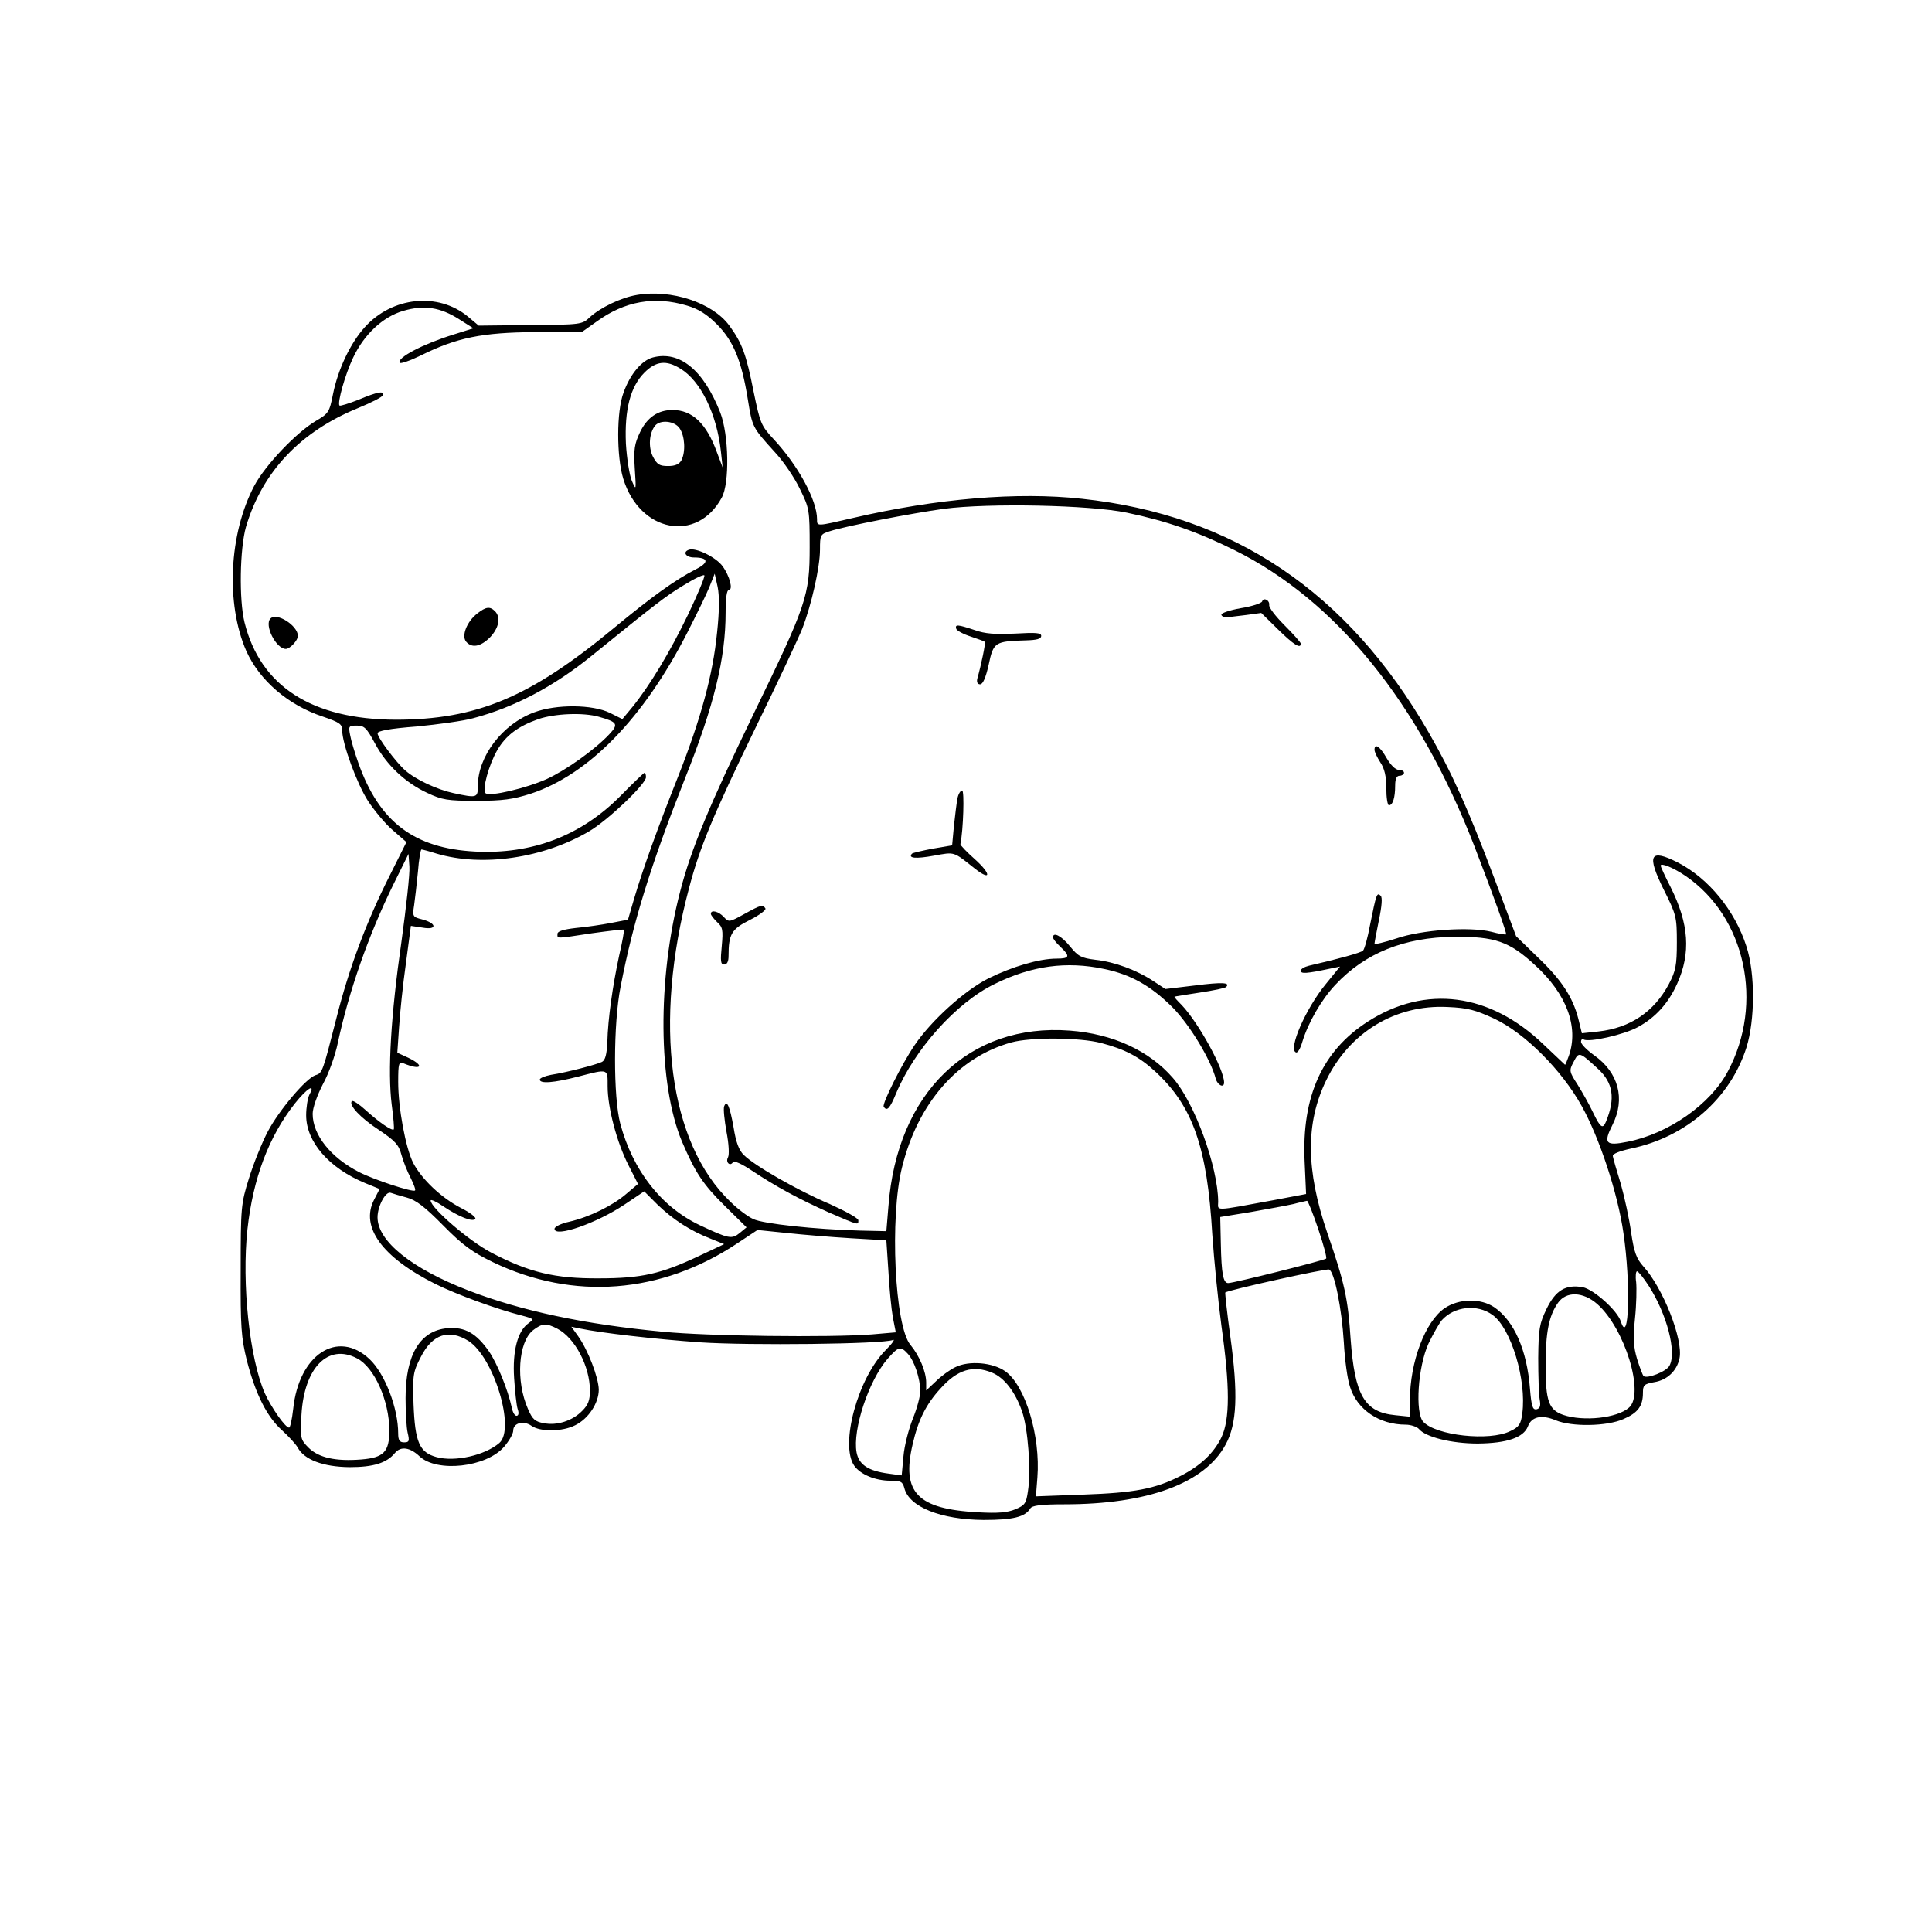 <?xml version="1.0" standalone="no"?>
<!DOCTYPE svg PUBLIC "-//W3C//DTD SVG 20010904//EN"
 "http://www.w3.org/TR/2001/REC-SVG-20010904/DTD/svg10.dtd">
<svg version="1.0" xmlns="http://www.w3.org/2000/svg"
 width="655pt" height="655pt" viewBox="0 0 655 655"
 preserveAspectRatio="xMidYMid meet">

<g transform="translate(0,655) scale(0.1,-0.1)"
fill="#000000" stroke="none">
<path d="M2159 5550 c-54 -9 -124 -43 -160 -76 -25 -24 -30 -25 -201 -26
l-175 -2 -37 31 c-101 83 -256 67 -349 -36 -49 -54 -91 -143 -108 -227 -12
-61 -15 -66 -58 -91 -66 -39 -171 -149 -209 -220 -86 -163 -97 -400 -27 -560
45 -100 142 -184 261 -223 55 -19 64 -25 64 -45 0 -46 50 -182 88 -241 22 -33
59 -78 84 -99 l46 -40 -55 -110 c-81 -160 -140 -318 -183 -489 -46 -180 -47
-184 -70 -191 -32 -10 -124 -119 -162 -191 -20 -38 -49 -110 -64 -159 -27 -86
-28 -99 -28 -310 -1 -196 2 -230 21 -308 30 -115 68 -190 119 -236 22 -20 46
-46 53 -58 22 -42 87 -66 176 -67 81 0 126 14 154 48 20 24 51 19 83 -11 59
-56 226 -38 287 32 17 20 31 44 31 55 0 26 35 35 62 16 30 -21 105 -20 148 2
45 22 80 75 80 121 -1 41 -36 133 -70 181 l-23 32 29 -6 c71 -15 253 -36 409
-47 166 -11 616 -6 652 8 9 4 -2 -12 -24 -34 -95 -95 -156 -321 -107 -392 21
-30 72 -51 123 -51 35 0 41 -3 47 -25 16 -64 124 -107 269 -108 100 0 140 10
158 39 6 10 36 14 115 14 283 0 476 71 547 202 39 71 43 172 16 368 -11 79
-18 146 -17 148 8 8 342 82 352 78 18 -7 43 -132 50 -247 3 -57 12 -125 21
-151 24 -77 99 -128 189 -128 17 0 37 -7 44 -14 22 -28 111 -50 200 -50 99 1
155 20 170 58 12 33 46 41 94 21 55 -23 174 -21 230 4 49 21 66 44 66 89 0 26
4 30 38 36 44 7 77 38 86 81 13 63 -56 239 -123 312 -23 26 -31 47 -41 114 -6
45 -22 119 -35 165 -14 45 -26 87 -27 94 -2 8 21 17 61 26 188 39 337 170 392
343 29 93 30 250 0 342 -39 122 -128 231 -233 285 -95 48 -106 26 -47 -93 42
-84 44 -92 44 -178 0 -78 -4 -97 -27 -141 -50 -94 -131 -149 -239 -161 l-56
-6 -12 49 c-19 74 -57 132 -138 209 l-73 71 -73 194 c-89 237 -146 363 -224
498 -275 476 -661 736 -1175 791 -219 24 -492 1 -776 -65 -125 -29 -122 -29
-122 -4 0 64 -64 182 -148 272 -42 45 -45 54 -67 160 -25 127 -39 165 -83 225
-57 77 -196 123 -313 103z m170 -36 c38 -11 67 -29 101 -63 56 -56 84 -123
105 -253 16 -97 14 -95 92 -181 29 -31 67 -87 85 -125 32 -65 33 -70 33 -197
0 -165 -10 -194 -191 -567 -148 -306 -211 -456 -248 -600 -78 -299 -75 -654 6
-848 45 -105 71 -145 145 -218 l74 -73 -23 -19 c-27 -22 -37 -20 -135 26 -131
62 -227 185 -270 344 -24 90 -24 340 1 465 42 219 103 414 218 705 99 248 138
408 138 563 0 50 4 77 11 77 15 0 3 47 -21 80 -22 31 -92 65 -115 56 -22 -8
-9 -26 18 -26 49 0 52 -17 6 -40 -70 -36 -147 -91 -280 -201 -283 -234 -464
-309 -738 -309 -283 1 -458 113 -512 330 -19 77 -16 250 5 324 55 186 184 323
381 403 44 18 81 37 83 43 6 16 -18 12 -82 -15 -33 -13 -62 -22 -65 -20 -8 9
19 105 46 162 37 79 101 139 170 159 71 21 126 12 189 -28 l49 -31 -70 -22
c-102 -32 -190 -78 -180 -95 3 -4 35 7 72 25 121 60 207 78 388 79 l160 2 48
34 c95 69 196 87 306 54z m1491 -702 c134 -28 238 -64 365 -127 345 -171 625
-517 814 -1005 67 -174 110 -294 107 -298 -2 -1 -25 2 -50 9 -73 18 -237 7
-323 -23 -40 -13 -73 -21 -73 -17 0 4 7 40 15 80 10 48 12 76 6 82 -13 13 -15
6 -36 -98 -8 -44 -19 -83 -24 -88 -7 -7 -83 -28 -183 -51 -16 -4 -28 -11 -28
-17 0 -11 19 -10 99 7 l34 7 -48 -59 c-69 -84 -129 -223 -101 -232 6 -2 15 14
21 35 20 66 65 144 112 194 101 108 233 161 403 163 139 1 187 -16 273 -95
108 -98 150 -210 116 -308 -6 -17 -12 -31 -13 -31 0 0 -33 31 -73 69 -182 175
-400 203 -595 78 -155 -99 -225 -254 -215 -474 l5 -111 -111 -21 c-207 -38
-187 -37 -187 -5 -1 119 -80 336 -154 420 -80 92 -203 149 -349 160 -341 26
-586 -210 -615 -596 l-7 -84 -90 2 c-151 4 -328 23 -361 39 -18 8 -53 34 -78
59 -208 199 -262 605 -140 1063 36 137 79 242 229 551 74 151 143 299 155 329
31 80 60 208 60 268 0 49 1 52 33 62 56 18 278 61 387 76 153 20 494 13 620
-13z m-1488 -347 c-62 -128 -129 -239 -188 -312 l-34 -41 -42 21 c-59 29 -182
30 -257 2 -108 -40 -191 -149 -191 -250 0 -40 -3 -41 -82 -24 -56 12 -129 46
-164 77 -30 26 -94 111 -94 126 0 8 41 16 133 23 72 7 159 19 191 28 140 37
274 108 401 211 215 174 250 202 313 240 37 23 69 38 70 33 2 -5 -23 -65 -56
-134z m99 -60 c-14 -142 -55 -292 -131 -485 -70 -176 -119 -312 -150 -416
l-21 -72 -57 -11 c-31 -6 -85 -14 -119 -17 -43 -5 -63 -11 -63 -20 0 -17 -9
-17 117 2 58 8 107 14 108 12 2 -2 -5 -41 -16 -88 -22 -102 -38 -214 -40 -293
-2 -42 -7 -61 -18 -67 -18 -9 -116 -35 -173 -44 -21 -4 -38 -11 -38 -16 0 -15
48 -11 130 10 104 27 100 28 100 -33 0 -72 31 -190 71 -268 l32 -63 -39 -33
c-46 -40 -125 -79 -194 -95 -28 -6 -50 -17 -50 -24 0 -31 143 19 237 82 l67
45 45 -45 c53 -51 112 -89 179 -115 l47 -19 -85 -40 c-129 -61 -195 -76 -340
-76 -148 -1 -236 20 -364 87 -75 39 -206 152 -206 177 0 5 20 -4 43 -20 54
-36 98 -53 108 -43 5 5 -17 22 -49 38 -67 35 -132 97 -161 152 -26 51 -51 187
-51 275 0 63 2 69 18 63 60 -25 74 -9 16 19 l-37 17 6 87 c3 48 13 145 23 215
l17 128 40 -6 c50 -9 48 15 -2 28 -32 8 -33 10 -27 48 3 21 9 73 13 114 3 41
9 75 12 75 3 0 26 -6 51 -14 155 -46 362 -16 518 76 64 38 192 160 192 183 0
8 -2 15 -5 15 -2 0 -39 -35 -82 -79 -134 -135 -300 -198 -493 -188 -206 11
-324 100 -395 300 -12 34 -25 77 -28 95 -6 30 -5 32 23 32 25 0 33 -8 61 -60
39 -73 102 -133 177 -168 51 -24 69 -27 167 -27 90 0 124 5 184 24 197 65 383
256 531 546 31 61 65 130 75 155 l18 45 10 -45 c6 -30 6 -81 -2 -155z m-401
-285 c64 -18 68 -25 35 -60 -49 -52 -146 -121 -211 -151 -69 -31 -194 -61
-208 -48 -12 11 11 96 40 146 29 50 71 81 139 105 56 19 152 23 205 8z m-669
-763 c-36 -250 -47 -440 -33 -552 6 -44 9 -81 7 -84 -6 -6 -51 25 -96 66 -22
20 -42 33 -46 30 -12 -13 29 -57 92 -98 55 -37 67 -50 76 -84 6 -22 20 -57 31
-78 11 -22 18 -41 15 -43 -7 -7 -138 36 -189 62 -96 49 -158 126 -158 198 0
20 15 62 35 101 20 36 42 99 50 138 37 174 104 366 188 537 l52 105 3 -43 c2
-23 -11 -138 -27 -255z m4354 223 c203 -139 266 -432 143 -662 -59 -112 -202
-212 -341 -239 -74 -15 -82 -5 -50 58 44 88 20 177 -62 235 -25 18 -45 38 -45
46 0 7 4 11 9 8 17 -11 137 16 184 42 59 32 103 80 133 147 47 104 40 203 -22
327 -19 37 -34 70 -34 73 0 11 44 -7 85 -35z m-648 -484 c103 -49 227 -173
295 -295 60 -107 123 -297 142 -432 25 -170 19 -386 -9 -299 -12 37 -91 108
-129 116 -58 10 -92 -10 -123 -74 -24 -50 -27 -67 -28 -166 0 -61 2 -124 5
-141 4 -22 1 -30 -11 -33 -13 -2 -17 10 -22 70 -10 131 -54 230 -121 276 -46
31 -119 30 -168 -3 -66 -45 -118 -182 -118 -313 l0 -55 -49 5 c-105 10 -138
67 -152 258 -9 138 -20 189 -79 360 -73 213 -74 373 -4 517 79 163 235 258
412 249 69 -3 94 -10 159 -40z m-1334 -82 c80 -21 129 -46 184 -97 127 -117
176 -257 193 -552 6 -88 20 -227 31 -310 29 -206 29 -317 0 -378 -26 -54 -72
-97 -139 -131 -86 -44 -157 -57 -328 -63 l-162 -6 5 64 c11 140 -41 312 -109
360 -42 30 -123 37 -169 14 -19 -9 -49 -31 -66 -48 l-33 -31 0 27 c0 36 -23
91 -53 127 -54 63 -71 433 -29 602 54 219 190 374 371 424 66 18 231 17 304
-2z m1685 -88 c51 -47 59 -100 27 -178 -11 -27 -19 -22 -44 30 -12 26 -36 68
-52 94 -29 45 -30 48 -14 78 18 35 19 35 83 -24z m-4369 -87 c-6 -12 -11 -44
-11 -70 0 -90 77 -179 200 -230 l49 -20 -19 -37 c-47 -92 28 -195 208 -285 70
-35 209 -86 293 -107 41 -11 42 -12 23 -26 -37 -26 -55 -94 -49 -186 3 -46 8
-93 12 -105 5 -14 3 -23 -4 -23 -6 0 -13 12 -16 28 -13 60 -49 149 -77 190
-43 62 -82 84 -141 79 -93 -8 -142 -90 -142 -237 0 -47 3 -100 7 -117 7 -29 5
-33 -12 -33 -15 0 -20 7 -20 30 0 86 -45 203 -97 252 -108 102 -240 16 -259
-169 -4 -35 -10 -63 -14 -63 -13 0 -60 68 -82 116 -52 118 -79 373 -59 557 19
172 72 313 160 425 42 53 72 71 50 31z m330 -349 c31 -8 62 -32 123 -94 67
-68 99 -91 169 -125 272 -131 571 -108 829 64 l68 45 98 -10 c55 -6 153 -14
219 -18 l120 -7 7 -105 c3 -58 10 -128 15 -156 l10 -51 -81 -7 c-144 -11 -557
-6 -708 9 -266 25 -482 71 -660 140 -192 74 -308 167 -308 248 0 38 28 90 45
83 8 -3 32 -10 54 -16z m3090 -106 c18 -53 30 -98 27 -101 -6 -6 -313 -83
-332 -83 -17 0 -23 31 -25 134 l-2 90 104 17 c57 10 122 22 144 27 22 6 43 10
46 11 3 1 20 -42 38 -95z m1121 -194 c61 -95 95 -224 70 -270 -10 -20 -77 -46
-88 -35 -3 3 -13 29 -22 58 -12 41 -14 69 -7 137 5 47 6 102 4 123 -3 20 -1
37 3 37 4 0 22 -22 40 -50z m-175 -61 c94 -83 161 -304 108 -351 -40 -36 -155
-48 -223 -25 -49 17 -60 46 -60 167 0 113 11 169 42 213 28 40 85 38 133 -4z
m-355 -37 c63 -45 116 -221 101 -334 -5 -37 -11 -46 -41 -60 -70 -35 -252 -15
-295 32 -28 31 -18 186 18 265 16 33 36 68 45 79 42 47 120 56 172 18z m-3170
-47 c59 -31 110 -127 110 -210 0 -32 -6 -48 -26 -68 -33 -34 -86 -51 -130 -42
-30 5 -39 13 -54 48 -42 95 -33 227 17 267 31 24 45 25 83 5z m-302 -41 c86
-55 160 -298 105 -346 -49 -42 -150 -65 -213 -48 -58 16 -73 50 -78 180 -3 99
-2 108 25 160 39 77 95 95 161 54z m1490 -44 c22 -24 42 -84 42 -127 0 -16
-11 -58 -25 -92 -14 -35 -29 -92 -32 -128 l-6 -65 -44 6 c-69 9 -101 30 -109
72 -14 77 41 243 105 317 38 43 44 44 69 17z m-1868 -15 c59 -30 110 -144 110
-245 0 -72 -19 -92 -95 -98 -87 -7 -144 6 -178 39 -29 29 -29 32 -25 112 9
160 90 243 188 192z m2154 -49 c41 -17 78 -65 101 -131 20 -57 31 -201 20
-270 -6 -42 -10 -48 -43 -62 -27 -11 -59 -14 -127 -10 -205 11 -259 67 -221
230 19 83 45 135 94 189 58 65 111 81 176 54z"/>
<path d="M2213 5338 c-37 -10 -76 -55 -99 -119 -24 -63 -24 -217 -1 -292 56
-182 250 -219 334 -64 27 49 24 213 -5 288 -57 145 -138 211 -229 187z m94
-38 c68 -41 123 -153 137 -280 l6 -55 -20 53 c-35 96 -83 142 -150 142 -49 0
-86 -25 -110 -75 -19 -40 -22 -58 -18 -123 5 -76 5 -76 -10 -42 -8 19 -17 76
-20 126 -5 115 15 193 63 241 39 39 74 43 122 13z m-3 -202 c18 -26 21 -80 6
-109 -8 -13 -21 -19 -45 -19 -29 0 -37 5 -51 31 -17 33 -13 81 7 106 18 21 66
16 83 -9z"/>
<path d="M1618 4470 c-35 -27 -54 -75 -38 -95 19 -23 49 -18 81 14 30 31 38
68 17 89 -17 17 -31 15 -60 -8z"/>
<path d="M917 4453 c-22 -22 19 -103 52 -103 14 0 41 29 41 44 0 35 -72 81
-93 59z"/>
<path d="M4279 4511 c-2 -6 -35 -17 -73 -23 -39 -7 -68 -17 -65 -23 2 -5 11
-9 19 -8 8 1 38 5 65 8 l51 7 57 -56 c53 -52 77 -67 77 -48 0 4 -25 32 -55 62
-30 30 -54 61 -52 69 2 16 -19 27 -24 12z"/>
<path d="M3242 4418 c2 -6 24 -18 49 -26 24 -8 46 -16 48 -18 3 -3 -12 -77
-26 -126 -2 -11 1 -18 10 -18 9 0 19 22 29 67 16 76 21 79 126 82 37 1 52 5
52 15 0 11 -18 12 -89 8 -67 -3 -101 -1 -137 12 -57 19 -67 20 -62 4z"/>
<path d="M4660 4008 c0 -7 9 -26 20 -43 14 -21 20 -47 20 -87 0 -32 4 -58 9
-58 13 0 21 26 21 66 0 24 5 34 15 34 8 0 15 5 15 10 0 6 -8 10 -18 10 -11 0
-27 16 -41 40 -22 39 -41 52 -41 28z"/>
<path d="M3246 3843 c-3 -16 -8 -58 -12 -94 l-6 -65 -65 -11 c-36 -7 -67 -14
-71 -17 -15 -16 14 -18 74 -7 72 13 65 15 138 -43 57 -45 57 -19 1 31 -27 24
-49 47 -49 51 10 48 14 182 6 182 -6 0 -13 -12 -16 -27z"/>
<path d="M2523 3451 c-51 -28 -52 -28 -69 -10 -17 19 -44 26 -44 11 0 -5 10
-17 21 -28 19 -17 21 -26 16 -81 -5 -51 -4 -63 8 -63 10 0 15 10 15 29 0 74
10 91 72 122 32 16 56 34 53 39 -9 14 -14 13 -72 -19z"/>
<path d="M3570 3372 c0 -5 11 -19 25 -32 34 -32 32 -40 -13 -40 -59 0 -150
-27 -231 -67 -81 -41 -193 -142 -250 -226 -43 -63 -111 -199 -105 -209 11 -17
21 -6 42 45 62 149 204 308 334 371 125 62 244 78 371 51 92 -19 160 -58 233
-131 57 -58 129 -176 146 -242 6 -21 28 -32 28 -12 0 45 -86 202 -144 263 -15
15 -26 27 -24 28 2 1 40 7 86 14 46 7 86 15 89 19 15 15 -12 17 -106 5 l-100
-12 -41 27 c-56 37 -131 65 -196 72 -49 6 -59 12 -86 45 -29 36 -58 51 -58 31z"/>
<path d="M2455 2799 c-3 -8 1 -47 8 -86 8 -41 10 -78 5 -87 -9 -16 7 -32 17
-16 4 6 30 -6 63 -28 81 -54 160 -97 263 -143 102 -44 99 -43 99 -26 0 7 -44
31 -97 55 -109 46 -255 130 -291 166 -17 16 -27 44 -35 94 -13 73 -23 95 -32
71z"/>
</g>
</svg>
